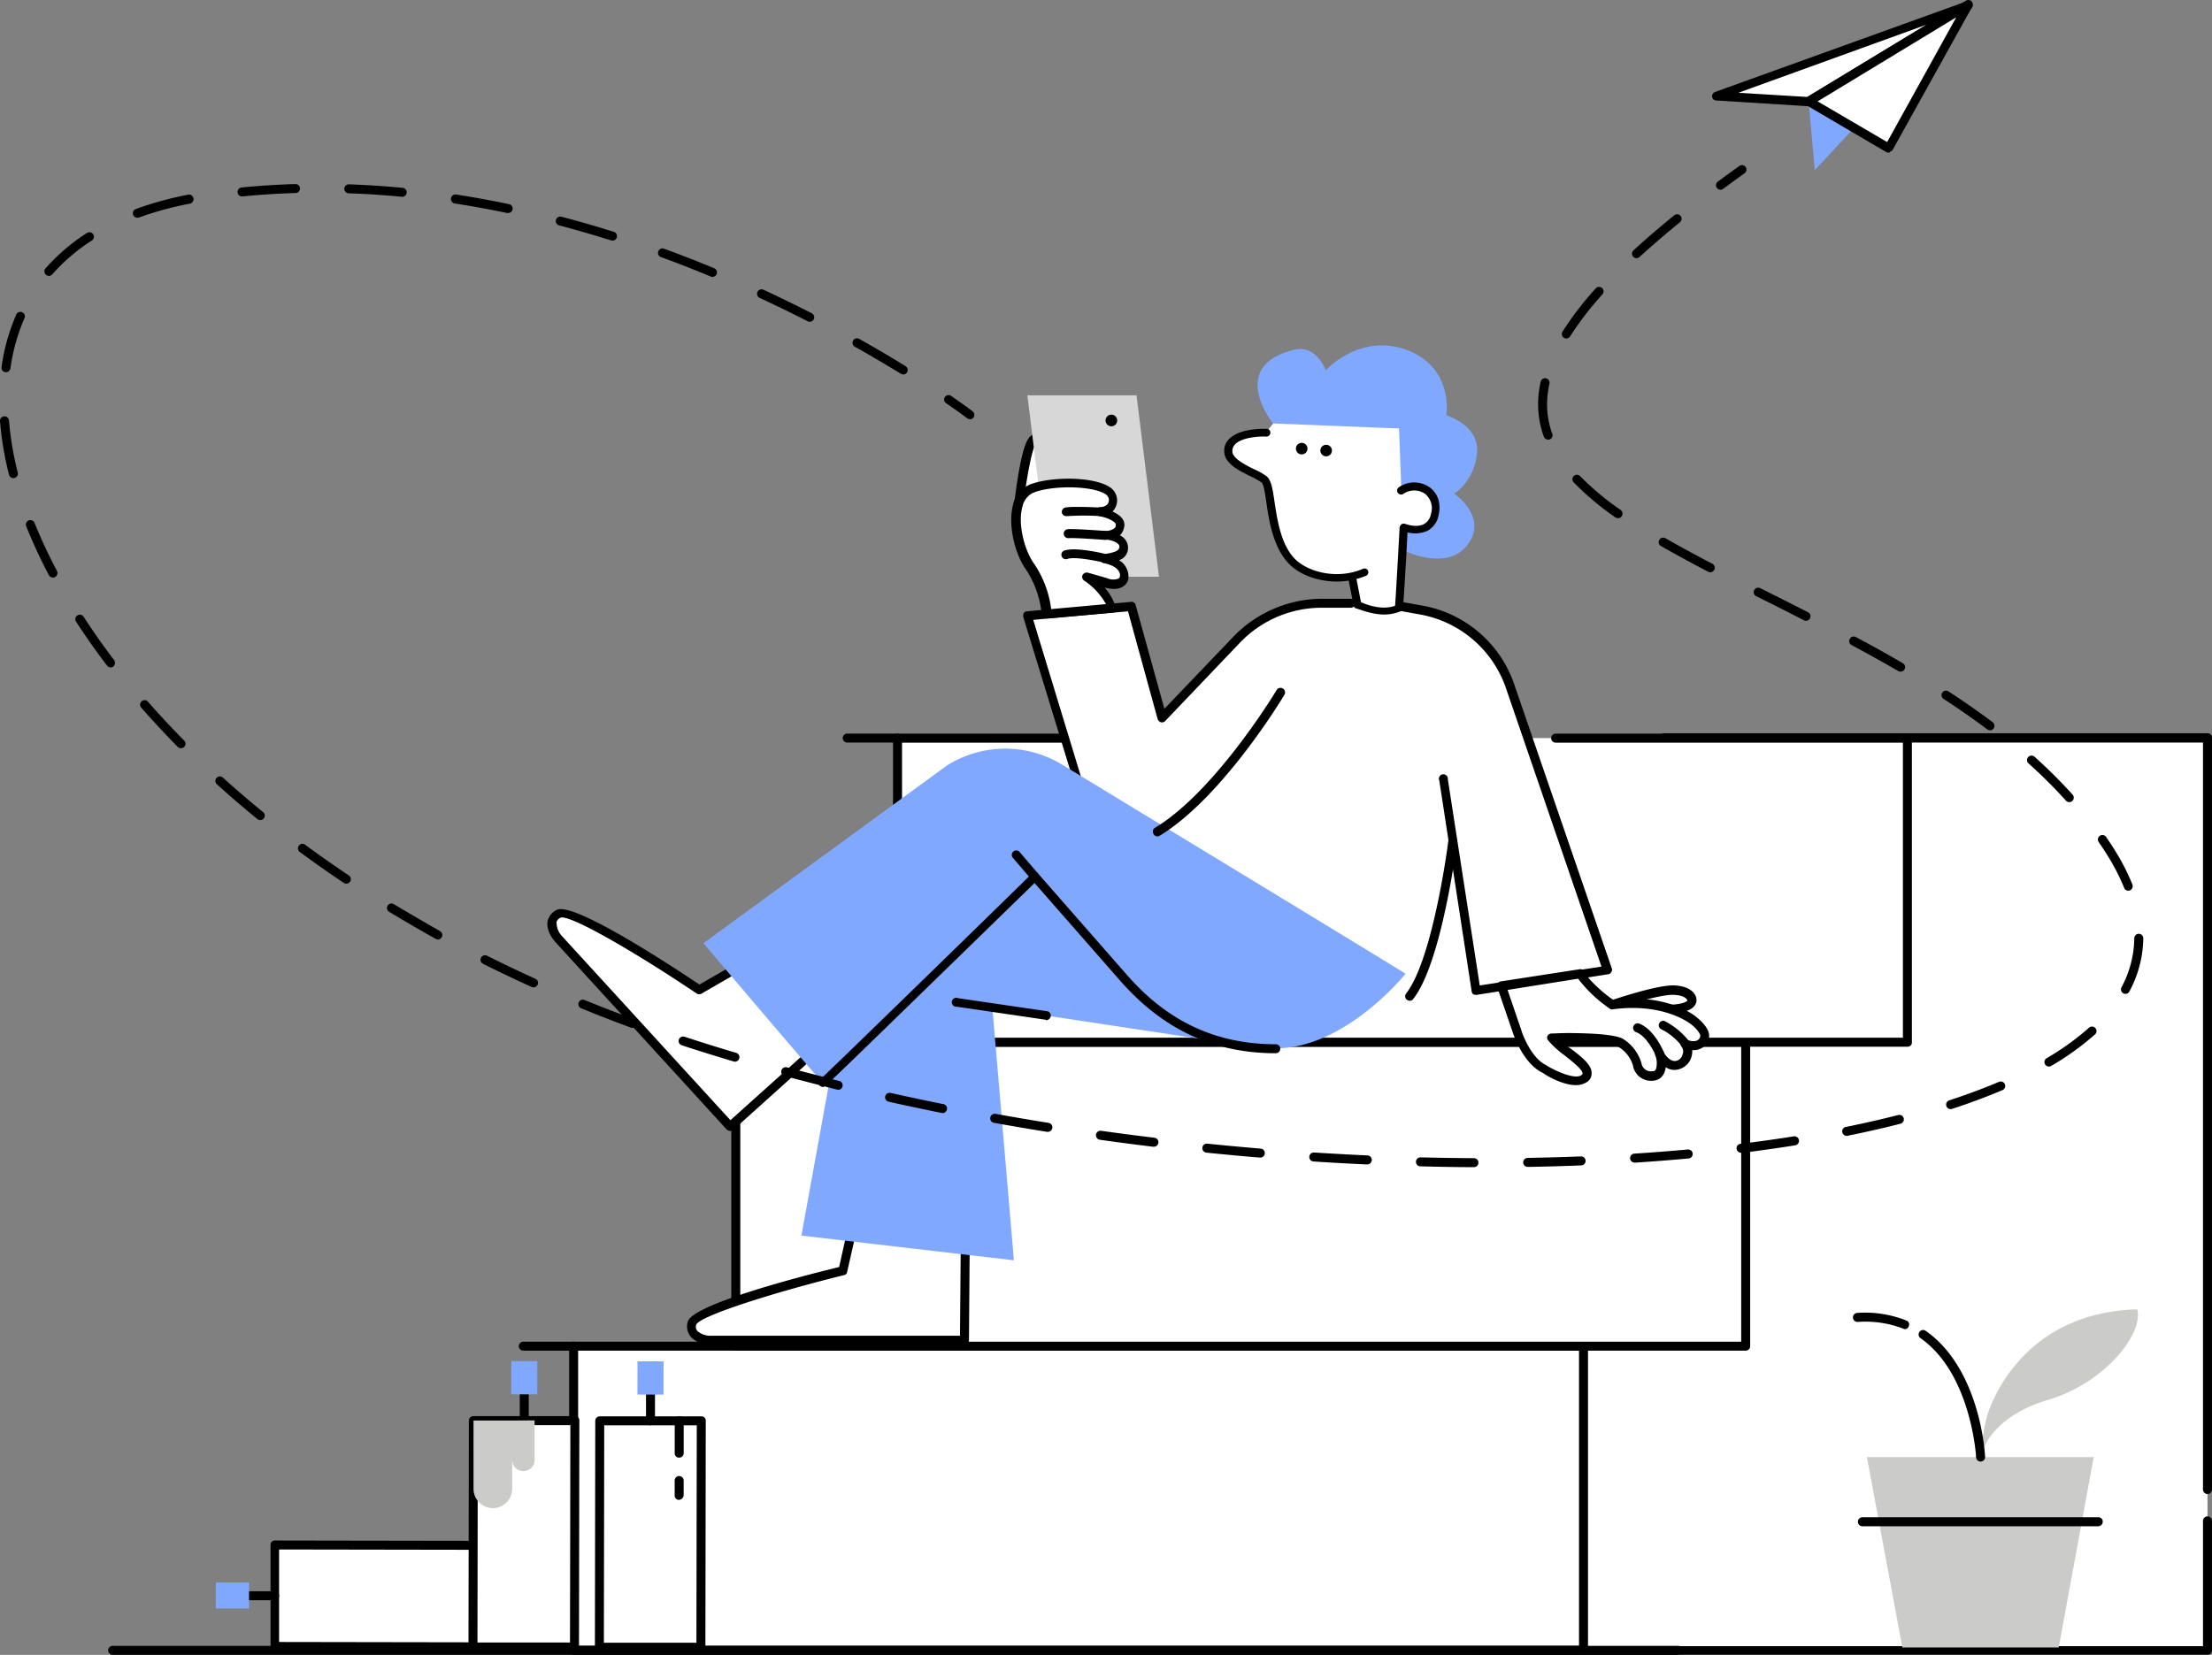 <svg xmlns="http://www.w3.org/2000/svg" width="662.442" height="495.729" viewBox="0 0 662.442 495.729">
  <rect x="0" y="0" width="662.442" height="495.729" fill="#808080" stroke="none"/>
  <g id="Layer_25" data-name="Layer 25" transform="translate(-154.117 -175.938)">
    <path id="Path_5412" data-name="Path 5412" d="M701.836,574.774V613.52H482.41l56.908-273.24H701.836V565.356" transform="translate(113.375 56.755)" fill="#fff"/>
    <path id="Path_5413" data-name="Path 5413" d="M702.194,615.239H482.768a1.224,1.224,0,0,1-1.076-.538,1.049,1.049,0,0,1-.269-1.076L538.2,340.277a1.345,1.345,0,0,1,1.345-1.076H702.194a1.265,1.265,0,0,1,1.345,1.345V565.757a1.345,1.345,0,1,1-2.691,0V342h-160.1L484.517,612.683H700.849V575.147a1.345,1.345,0,1,1,2.691,0v38.746a1.265,1.265,0,0,1-1.345,1.345Z" transform="translate(113.016 56.381)"/>
    <rect id="Rectangle_949" data-name="Rectangle 949" width="302.434" height="91.08" transform="translate(325.908 579.195)" fill="#fff"/>
    <path id="Path_5414" data-name="Path 5414" d="M584.59,568.451H282.156a1.264,1.264,0,0,1-1.345-1.345v-91.08a1.265,1.265,0,0,1,1.345-1.345H584.59a1.265,1.265,0,0,1,1.345,1.345v91.08A1.345,1.345,0,0,1,584.59,568.451ZM283.5,565.761H583.244V477.371H283.5Z" transform="translate(43.752 103.169)"/>
    <path id="Path_5415" data-name="Path 5415" d="M286.023,477.371H270.955a1.345,1.345,0,1,1,0-2.691h15.068a1.345,1.345,0,0,1,0,2.691Z" transform="translate(39.885 103.169)"/>
    <rect id="Rectangle_950" data-name="Rectangle 950" width="302.434" height="91.08" transform="translate(374.475 488.115)" fill="#fff"/>
    <path id="Path_5416" data-name="Path 5416" d="M620.69,500.744H318.256a1.265,1.265,0,0,1-1.345-1.345V408.346A1.265,1.265,0,0,1,318.256,407H620.69a1.265,1.265,0,0,1,1.345,1.345v91.08A1.345,1.345,0,0,1,620.69,500.744ZM319.6,498.054H619.344V409.691H319.6Z" transform="translate(56.219 79.795)"/>
    <path id="Path_5417" data-name="Path 5417" d="M322.123,409.691H307.055a1.345,1.345,0,1,1,0-2.691h15.068a1.265,1.265,0,0,1,1.345,1.345,1.345,1.345,0,0,1-1.345,1.345Z" transform="translate(52.352 79.796)"/>
    <path id="Path_5418" data-name="Path 5418" d="M442.03,340.28H353.91v91.08H656.344V340.28H551.138" transform="translate(68.998 56.755)" fill="#fff"/>
    <path id="Path_5419" data-name="Path 5419" d="M656.69,433.071H354.256a1.265,1.265,0,0,1-1.345-1.345v-91.08a1.265,1.265,0,0,1,1.345-1.345h88.12a1.345,1.345,0,1,1,0,2.691H355.6v88.389H655.345V341.991h-104a1.345,1.345,0,0,1,0-2.691H656.69a1.264,1.264,0,0,1,1.345,1.345v91.08a1.264,1.264,0,0,1-1.345,1.345Z" transform="translate(68.652 56.416)"/>
    <path id="Path_5420" data-name="Path 5420" d="M358.123,341.971H343.055a1.345,1.345,0,1,1,0-2.691h15.068a1.345,1.345,0,0,1,0,2.691Z" transform="translate(64.785 56.409)"/>
    <path id="Path_5421" data-name="Path 5421" d="M596.739,500.172c1.345-5.247,11.3-31.75,45.2-32.692,1.883,7.534-10.09,22.2-26.5,27.041-18.7,5.516-20.449,17.22-20.449,17.22A73.751,73.751,0,0,1,596.739,500.172Z" transform="translate(152.254 100.683)" fill="#cbcbca"/>
    <path id="Path_5422" data-name="Path 5422" d="M627.136,557.409H580.318L569.69,500.38h67.94Z" transform="translate(143.517 112.045)" fill="#cbcbca"/>
    <path id="Path_5423" data-name="Path 5423" d="M639.666,516.471H569.035a1.345,1.345,0,1,1,0-2.691h70.631a1.265,1.265,0,0,1,1.345,1.345,1.345,1.345,0,0,1-1.345,1.345Z" transform="translate(142.826 116.672)"/>
    <path id="Path_5424" data-name="Path 5424" d="M582.2,473.146a.807.807,0,0,1-.538-.135,31.761,31.761,0,0,0-13.588-2.018,1.352,1.352,0,0,1-.269-2.691,33.312,33.312,0,0,1,14.8,2.287,1.238,1.238,0,0,1,.673,1.749,1.13,1.13,0,0,1-1.076.807Z" transform="translate(142.444 100.936)"/>
    <path id="Path_5425" data-name="Path 5425" d="M599.766,511.5a1.345,1.345,0,0,1-1.345-1.345c0-.269-1.48-25.023-16.682-35.652a1.345,1.345,0,1,1,1.615-2.153c16.279,11.435,17.758,36.728,17.758,37.8A1.345,1.345,0,0,1,599.766,511.5Z" transform="translate(147.491 102.271)"/>
    <path id="Path_5426" data-name="Path 5426" d="M215.294,519.95l-.027,14.664-.027,15.741,67.94.108.054-30.4Z" transform="translate(21.109 118.803)" fill="#fff"/>
    <path id="Path_5427" data-name="Path 5427" d="M283.491,552.154l-67.805-.108a1.265,1.265,0,0,1-1.345-1.345V520.3a1.265,1.265,0,0,1,1.345-1.345l67.805.108a1.345,1.345,0,0,1,1.345,1.345v30.4A1.426,1.426,0,0,1,283.491,552.154Zm-66.595-2.8,65.115.108V521.749l-65.115-.108Z" transform="translate(20.797 118.457)"/>
    <path id="Path_5428" data-name="Path 5428" d="M217.574,532.941h-7.668a1.345,1.345,0,0,1,0-2.691h7.668a1.345,1.345,0,0,1,0,2.691Z" transform="translate(18.802 122.36)"/>
    <rect id="Rectangle_951" data-name="Rectangle 951" width="7.803" height="9.956" transform="matrix(0.002, -1, 1, 0.002, 218.736, 657.774)" fill="#81a8ff"/>
    <path id="Path_5429" data-name="Path 5429" d="M318.066,492.324l-14.678-.027-15.727-.027-.121,67.805,30.4.054Z" transform="translate(46.077 109.244)" fill="#fff"/>
    <path id="Path_5430" data-name="Path 5430" d="M318.291,561.807h-30.4a1.265,1.265,0,0,1-1.345-1.345l.108-67.805a1.345,1.345,0,0,1,1.345-1.345h30.4a1.251,1.251,0,0,1,1.345,1.345l-.108,67.805A1.453,1.453,0,0,1,318.291,561.807Zm-29.059-2.691h27.714L317.053,494H289.339Z" transform="translate(45.731 108.911)"/>
    <path id="Path_5431" data-name="Path 5431" d="M299.266,495.95a1.265,1.265,0,0,1-1.345-1.345v-7.668a1.345,1.345,0,0,1,1.345-1.345,1.251,1.251,0,0,1,1.345,1.345V494.6a1.453,1.453,0,0,1-1.345,1.345Z" transform="translate(49.661 106.936)"/>
    <rect id="Rectangle_952" data-name="Rectangle 952" width="9.956" height="7.803" transform="matrix(0.002, -1, 1, 0.002, 345.017, 593.689)" fill="#81a8ff"/>
    <path id="Path_5432" data-name="Path 5432" d="M305.656,503.678a1.265,1.265,0,0,1-1.345-1.345v-9.686a1.345,1.345,0,0,1,1.345-1.345A1.251,1.251,0,0,1,307,492.646v9.686A1.345,1.345,0,0,1,305.656,503.678Z" transform="translate(51.868 108.908)"/>
    <path id="Path_5433" data-name="Path 5433" d="M305.646,511.73a1.265,1.265,0,0,1-1.345-1.345v-4.44a1.345,1.345,0,0,1,2.691,0v4.305a1.48,1.48,0,0,1-1.345,1.48Z" transform="translate(51.865 113.502)"/>
    <path id="Path_5434" data-name="Path 5434" d="M289.966,492.274l-14.664-.027-15.754-.027-.108,67.805,30.4.054Z" transform="translate(36.373 109.227)" fill="#fff"/>
    <path id="Path_5435" data-name="Path 5435" d="M290.151,561.757h-30.4a1.265,1.265,0,0,1-1.345-1.345l.108-67.805a1.345,1.345,0,0,1,1.345-1.345h30.4a1.251,1.251,0,0,1,1.345,1.345l-.108,67.805A1.453,1.453,0,0,1,290.151,561.757Zm-29.059-2.691h27.714l.108-65.115H261.2Z" transform="translate(36.013 108.894)"/>
    <path id="Path_5436" data-name="Path 5436" d="M271.166,495.9a1.265,1.265,0,0,1-1.345-1.345v-7.669a1.345,1.345,0,0,1,1.345-1.345,1.251,1.251,0,0,1,1.345,1.345v7.668A1.453,1.453,0,0,1,271.166,495.9Z" transform="translate(39.957 106.919)"/>
    <rect id="Rectangle_953" data-name="Rectangle 953" width="9.956" height="7.803" transform="matrix(0.002, -1, 1, 0.002, 307.207, 593.621)" fill="#81a8ff"/>
    <path id="Path_5437" data-name="Path 5437" d="M271.225,492.25h-11.7V512.7a5.785,5.785,0,0,0,11.57,0v-8.664a3.336,3.336,0,0,0,3.363,3.363h0a3.323,3.323,0,0,0,3.363-3.35V492.21Z" transform="translate(36.401 109.223)" fill="#cbcbca"/>
    <path id="Path_5438" data-name="Path 5438" d="M648.119,545.1H179.535a1.345,1.345,0,1,1,0-2.691H648.254a1.264,1.264,0,0,1,1.345,1.345,1.345,1.345,0,0,1-1.48,1.345Z" transform="translate(8.314 126.559)"/>
    <path id="Path_5439" data-name="Path 5439" d="M479.125,310.6h-8.61a35.3,35.3,0,0,0-25.561,10.9L422.62,344.906l-9.283-33.365-31.077,2.825,15.606,50.989,99.017,62.962C505.225,417.69,509.8,381.9,509.8,381.9l.4,2.96,6.458,41.571,39.419-6.189L526.885,335.22a34.306,34.306,0,0,0-26.638-22.871L495,311.407Z" transform="translate(78.788 46.505)" fill="#fff"/>
    <path id="Path_5440" data-name="Path 5440" d="M530.23,401.879c7.668-.135,6.592-2.825,6.592-2.825s-.134-2.422-5.247-2.691-18.566,4.44-18.566,4.44C518.378,405.108,530.23,402.013,530.23,401.879Z" transform="translate(123.942 76.119)" fill="#fff"/>
    <path id="Path_5441" data-name="Path 5441" d="M512.654,402.224a1.345,1.345,0,0,1-.538-1.345,1.534,1.534,0,0,1,.942-1.076c.538-.134,13.723-4.709,18.969-4.44s6.323,2.96,6.458,3.767a2.691,2.691,0,0,1-.4,2.153c-.942,1.48-3.363,2.287-7.4,2.422a35.3,35.3,0,0,1-8.745,1.076C518.574,404.78,514.941,404.3,512.654,402.224Zm23.14-2.422s-.4-1.48-4.036-1.614c-3.229-.135-10.359,1.883-15.068,3.363,5.381,1.614,13.319-.4,13.453-.4h.269c4.305-.135,5.247-1.076,5.381-1.211Z" transform="translate(123.625 75.773)"/>
    <path id="Path_5442" data-name="Path 5442" d="M389.386,292.739c2.825-1.749.942-14.126.807-16.01s-2.825-4.709-5.112-2.691-4.171,18.835-4.171,18.835C382.794,294.623,386.56,294.757,389.386,292.739Z" transform="translate(78.322 33.638)" fill="#fff"/>
    <path id="Path_5443" data-name="Path 5443" d="M380.314,294.279a2.166,2.166,0,0,1-.4-1.211c.538-4.036,2.153-17.49,4.709-19.642a3.7,3.7,0,0,1,4.171-.673,5.381,5.381,0,0,1,3.229,4.305,8.4,8.4,0,0,0,.135,1.614c.942,8.341.942,14.126-1.614,15.741a10.681,10.681,0,0,1-5.247,1.48,7.884,7.884,0,0,1-4.978-1.615Zm6.054-18.7c-1.076,1.076-2.691,9.687-3.632,17.22a6.727,6.727,0,0,0,6.323-.538c.673-.4,1.48-2.691.4-13.184,0-.807-.135-1.48-.135-1.749a3.336,3.336,0,0,0-1.614-2.018.807.807,0,0,0-.538-.135A1.157,1.157,0,0,0,386.368,275.579Z" transform="translate(77.977 33.309)"/>
    <path id="Path_5444" data-name="Path 5444" d="M382.81,263.96H415.5l6.727,54.352H389.537Z" transform="translate(78.978 30.398)" fill="#d7d7d7"/>
    <circle id="Ellipse_75" data-name="Ellipse 75" cx="1.749" cy="1.749" r="1.749" transform="translate(485.197 300.143)"/>
    <path id="Path_5445" data-name="Path 5445" d="M356.914,448l-3.363,14.664s-43.993,10.763-45.2,15.741,5.516,5.112,5.516,5.112h76.012l.269-34.441Z" transform="translate(53.213 93.955)" fill="#fff"/>
    <path id="Path_5446" data-name="Path 5446" d="M307.935,482.477a4.83,4.83,0,0,1-.673-4.171c1.211-4.978,31.481-13.05,45.338-16.413l3.094-13.857a1.345,1.345,0,0,1,1.345-1.076l33.365,1.076a1.345,1.345,0,0,1,1.345,1.345l-.269,34.441a1.345,1.345,0,0,1-1.345,1.345H314.124C313.707,485.168,309.819,485.033,307.935,482.477Zm81.124-31.885-30.943-.942-3.094,13.588a1.144,1.144,0,0,1-.942,1.076c-20.718,5.112-42.917,12.108-44.262,14.8a1.978,1.978,0,0,0,.269,1.883,5.812,5.812,0,0,0,4.036,1.48h74.667Z" transform="translate(52.817 93.596)"/>
    <path id="Path_5447" data-name="Path 5447" d="M438.12,366.66l-86.64,9.148-18.969,104.4,63.635,7.4-6.458-75.743,69.42,10.494Z" transform="translate(61.607 65.865)" fill="#81a8ff"/>
    <path id="Path_5448" data-name="Path 5448" d="M334.191,394.7l-13.05,7.534s-37.535-25.158-42.109-22.736,0,7.534,0,7.534l51.258,56.1,25.7-23.005Z" transform="translate(42.437 70.243)" fill="#fff"/>
    <path id="Path_5449" data-name="Path 5449" d="M329.574,444.28l-51.258-56.1c-.269-.269-2.825-3.229-2.287-6.189a5,5,0,0,1,2.691-3.363c4.574-2.556,30.943,14.4,42.782,22.333l12.377-7.13a1.251,1.251,0,0,1,1.749.269l21.795,25.427a1.44,1.44,0,0,1-.135,1.883l-25.562,23.005a1.452,1.452,0,0,1-.942.4A1.641,1.641,0,0,1,329.574,444.28Zm4.709-47.625-12.108,7a1.453,1.453,0,0,1-1.48,0c-17.759-11.974-37.8-23.678-40.764-22.736-1.076.538-1.211,1.211-1.211,1.48a5.879,5.879,0,0,0,1.614,4.036l50.45,55.159,23.678-21.256Z" transform="translate(42.076 69.908)"/>
    <path id="Path_5450" data-name="Path 5450" d="M487.85,427.516a1.345,1.345,0,0,1-.538-.942l-9.687-63.1a1.345,1.345,0,1,1,2.556-.4l9.552,61.751,36.459-5.65-28.656-83.546a33.432,33.432,0,0,0-25.7-21.929l-5.247-.942a1.372,1.372,0,0,1,.538-2.691l5.247.942a35.679,35.679,0,0,1,27.714,23.678l29.194,85.026a1.077,1.077,0,0,1-.134,1.076c-.269.4-.538.673-.942.673l-39.419,6.189h-.269A5.831,5.831,0,0,1,487.85,427.516Z" transform="translate(107.532 46.312)"/>
    <path id="Path_5451" data-name="Path 5451" d="M511.854,392.66a35.678,35.678,0,0,0,9.686,9.283c16.413-2.153,24.485,4.978,24.485,4.978s3.632,2.825,3.229,4.843c-.673,3.094-3.9,3.094-5.785,1.883a4.251,4.251,0,0,1-2.287,6.592c-3.094.673-5.247-3.363-5.247-3.363s2.018,6.054-2.018,6.592-4.709-3.5-4.709-3.5a11.476,11.476,0,0,0-4.978-6.323c-3.9-2.287-20.718-1.614-20.718-1.614,2.287,3.363,13.992,9.148,9.552,12.243-3.5,2.287-11.7-2.825-11.7-2.825-5.381-2.422-8.341-11.166-8.341-11.166l-4.709-13.723S507.683,393.467,511.854,392.66Z" transform="translate(115.412 74.844)" fill="#fff"/>
    <path id="Path_5452" data-name="Path 5452" d="M501.155,422.845c-5.92-2.691-8.879-11.57-9.014-11.974l-4.709-13.723a1.076,1.076,0,0,1,.135-1.076c.269-.4.538-.673.942-.673l23.544-3.632a1.184,1.184,0,0,1,1.345.673c1.076,2.153,5.516,6.323,8.745,8.476,16.548-2.018,24.754,4.978,25.023,5.247.673.538,4.305,3.5,3.633,6.189a4.225,4.225,0,0,1-2.556,3.229,5.124,5.124,0,0,1-2.422.4,5.919,5.919,0,0,1-.269,2.153,5.381,5.381,0,0,1-3.9,3.632,4.52,4.52,0,0,1-3.767-.673,5.76,5.76,0,0,1-.673,2.153,3.767,3.767,0,0,1-2.96,1.884,5.489,5.489,0,0,1-6.188-4.574,9.713,9.713,0,0,0-4.305-5.516c-2.287-1.211-10.628-1.614-16.951-1.48.673.538,1.48,1.211,2.287,1.749,3.5,2.556,6.727,5.112,6.592,7.669a3,3,0,0,1-1.614,2.691,5.893,5.893,0,0,1-3.094.807C506.94,426.478,501.962,423.518,501.155,422.845ZM525.1,412.621a12.943,12.943,0,0,1,5.516,7.265,2.839,2.839,0,0,0,3.229,2.422,1.049,1.049,0,0,0,1.076-.538,6.364,6.364,0,0,0-.134-4.171,1.184,1.184,0,0,1,.673-1.614,1.345,1.345,0,0,1,1.749.538c0,.135,1.749,3.094,3.767,2.691a2.475,2.475,0,0,0,1.883-1.749,2.421,2.421,0,0,0-.269-2.556,1.413,1.413,0,0,1,0-1.749,1.345,1.345,0,0,1,1.749-.269,4.2,4.2,0,0,0,2.825.269,1.843,1.843,0,0,0,1.076-1.345c.135-.538-1.076-2.287-2.691-3.5,0,0-7.8-6.592-23.409-4.574a1.1,1.1,0,0,1-.942-.135,40.5,40.5,0,0,1-9.552-9.014l-21.122,3.363L494.7,410.2c0,.135,2.691,8.207,7.534,10.359a.135.135,0,0,0,.135.135c2.422,1.48,8.207,4.171,10.225,2.825.269-.269.4-.4.4-.538,0-1.211-3.5-3.9-5.516-5.516a26.908,26.908,0,0,1-4.843-4.44,1.238,1.238,0,0,1-.135-1.345,1.413,1.413,0,0,1,1.211-.673c.673,0,2.691-.135,5.381-.135C514.474,410.925,522.411,411.141,525.1,412.621Z" transform="translate(115.079 74.525)"/>
    <path id="Path_5453" data-name="Path 5453" d="M524.458,413.568c-.673-1.614-2.96-6.054-5.92-7.13a1.362,1.362,0,1,1,.942-2.556c4.574,1.749,7.265,8.341,7.4,8.61a1.238,1.238,0,0,1-.673,1.749.807.807,0,0,1-.538.134A1.345,1.345,0,0,1,524.458,413.568Z" transform="translate(125.544 78.69)"/>
    <path id="Path_5454" data-name="Path 5454" d="M530.151,410.67a18.068,18.068,0,0,0-6.189-4.978,1.345,1.345,0,0,1,1.076-2.422,22,22,0,0,1,7.265,5.919,1.453,1.453,0,0,1-.269,1.883,1.91,1.91,0,0,1-.807.269A1.1,1.1,0,0,1,530.151,410.67Z" transform="translate(127.519 78.494)"/>
    <path id="Path_5455" data-name="Path 5455" d="M397.529,365.765l-15.606-50.989a1.8,1.8,0,0,1,.135-1.211,1.13,1.13,0,0,1,.942-.538l31.078-2.825a1.238,1.238,0,0,1,1.48.942l8.61,31.077,20.718-21.66a37.064,37.064,0,0,1,26.5-11.3H480a1.345,1.345,0,0,1,0,2.691h-8.61a33.863,33.863,0,0,0-24.62,10.494l-22.333,23.409a1.345,1.345,0,0,1-1.345.4,1.628,1.628,0,0,1-.942-.942l-8.879-32.288-28.387,2.556,15.068,49.509a1.466,1.466,0,0,1-.942,1.614h-.4C397.932,366.76,397.394,366.3,397.529,365.765Z" transform="translate(78.655 46.042)"/>
    <path id="Path_5456" data-name="Path 5456" d="M481.963,432.4c-20.853,0-35.114-9.283-45.473-21.122l-26.638-30.4s-63.231,61.751-63.5,61.751S310.7,400.922,310.7,400.922l72.783-53.141a32.705,32.705,0,0,1,34.575-.4c32.961,20.046,101.17,61.482,102.919,62.693C520.978,410.071,502.963,432.538,481.963,432.4Z" transform="translate(54.075 57.568)" fill="#81a8ff"/>
    <path id="Path_5457" data-name="Path 5457" d="M336.31,433.386a1.467,1.467,0,0,1,.538-1.211c1.884-1.614,42.244-40.9,63.366-61.617a1.345,1.345,0,0,1,1.884,0l26.638,30.4c12.243,13.992,26.772,20.718,44.531,20.718a1.345,1.345,0,1,1,0,2.691c-18.566,0-33.768-7.13-46.549-21.66l-25.7-29.329c-62.559,60.944-62.559,60.944-63.231,61.079h-.135a1.345,1.345,0,0,1-1.345-1.076Z" transform="translate(62.919 67.079)"/>
    <path id="Path_5458" data-name="Path 5458" d="M410.968,372.905a1.345,1.345,0,0,1,.4-1.883c18.162-10.9,36.324-41.033,36.459-41.3a1.362,1.362,0,0,1,2.287,1.48c-.673,1.211-18.7,30.943-37.4,42.244a1.009,1.009,0,0,1-.673.135,1.2,1.2,0,0,1-1.076-.673Z" transform="translate(88.625 52.893)"/>
    <path id="Path_5459" data-name="Path 5459" d="M467.448,411.1a1.345,1.345,0,0,1-.269-1.883c8.072-10.225,12.646-45.338,12.646-45.742a1.352,1.352,0,1,1,2.691.269c-.269,1.48-4.709,36.324-13.184,47.087a1.224,1.224,0,0,1-1.076.538A1.44,1.44,0,0,1,467.448,411.1Z" transform="translate(108.022 64.344)"/>
    <path id="Path_5460" data-name="Path 5460" d="M385.219,373.99l-5.65-6.592a1.345,1.345,0,0,1,2.018-1.749l5.65,6.592a1.345,1.345,0,0,1-.135,1.883,1.44,1.44,0,0,1-.807.269A1.533,1.533,0,0,1,385.219,373.99Z" transform="translate(77.78 65.396)"/>
    <path id="Path_5461" data-name="Path 5461" d="M394.135,404.69l-26.638-3.9a1.345,1.345,0,1,1,.4-2.556l26.638,3.9a1.264,1.264,0,0,1,1.076,1.48,1.426,1.426,0,0,1-1.345,1.211A.135.135,0,0,1,394.135,404.69Z" transform="translate(73.169 76.725)"/>
    <path id="Path_5462" data-name="Path 5462" d="M408.812,321.026c-1.48-5.381-7.534-9.283-7.534-9.283s.135,0,5.65,1.614,5.65-1.883,5.65-1.883.673-3.767-5.65-5.247c2.556-.538,5.516-.942,5.65-3.363.135-3.229-5.65-3.632-5.65-3.632s4.44.135,4.574-3.229c0-2.691-6.054-3.9-6.054-3.9s4.44,0,3.9-4.305c-.807-4.843-16.413-5.516-23.678-2.96-.4.135-.673.269-1.076.4-6.727,3.094-4.44,17.086,0,23.274a31.212,31.212,0,0,1,4.978,14.261S405.314,321.295,408.812,321.026Z" transform="translate(78.134 37.102)" fill="#fff"/>
    <path id="Path_5463" data-name="Path 5463" d="M388.76,324.277a1.224,1.224,0,0,1-.4-.942,29.437,29.437,0,0,0-4.709-13.588c-3.229-4.44-5.516-13.184-3.9-19.373a8.072,8.072,0,0,1,4.44-5.785,4.778,4.778,0,0,1,1.211-.538c6.323-2.153,18.028-2.153,23.005.807a4.8,4.8,0,0,1,2.422,3.229,4.708,4.708,0,0,1-1.076,4.036.472.472,0,0,1-.135.269c1.749.807,3.5,2.018,3.5,4.036a5.018,5.018,0,0,1-1.345,3.094h0a4.036,4.036,0,0,1,2.422,3.9,3.754,3.754,0,0,1-2.691,3.5,5.771,5.771,0,0,1,2.825,5.112,3.363,3.363,0,0,1-1.48,2.691q-2.018,1.413-5.65.4a17.006,17.006,0,0,1,3.363,5.92,1.009,1.009,0,0,1-.135,1.076,1.13,1.13,0,0,1-.942.538l-19.508,1.749h0A10.424,10.424,0,0,0,388.76,324.277Zm12.377-11.166a1.345,1.345,0,0,1-.538-1.749,1.453,1.453,0,0,1,1.614-.673l5.65,1.614a4.507,4.507,0,0,0,3.5.135.874.874,0,0,0,.4-.673v-.135c.135-.135.269-2.691-4.574-3.767a1.345,1.345,0,1,1,0-2.691l.4-.135c2.287-.4,3.9-.807,4.036-2.018.135-1.614-3.363-2.287-4.305-2.287a1.345,1.345,0,0,1-1.211-1.345,1.238,1.238,0,0,1,1.345-1.211,4.426,4.426,0,0,0,2.691-.807,1.345,1.345,0,0,0,.4-1.076c0-.942-2.691-2.153-4.978-2.556a1.453,1.453,0,0,1-1.076-1.48,1.426,1.426,0,0,1,1.345-1.211A3.2,3.2,0,0,0,408,290.24a2.112,2.112,0,0,0,.4-1.883,2.368,2.368,0,0,0-1.211-1.345c-3.9-2.287-14.664-2.556-20.718-.538-.269.135-.673.269-.942.4a6,6,0,0,0-2.96,4.036c-1.48,5.247.673,13.184,3.5,17.086a31.225,31.225,0,0,1,5.112,13.588l16.413-1.48a20.179,20.179,0,0,0-6.458-7Z" transform="translate(77.737 36.81)"/>
    <path id="Path_5464" data-name="Path 5464" d="M390.52,290.629a1.345,1.345,0,0,1,.942-1.614c1.614-.4,8.476-.135,10.628,0a1.345,1.345,0,1,1-.135,2.556,74.893,74.893,0,0,0-9.821,0h-.4A1.345,1.345,0,0,1,390.52,290.629Z" transform="translate(81.628 38.977)"/>
    <path id="Path_5465" data-name="Path 5465" d="M403.423,296.993c-.135,0-8.745-.673-11.032-.538a1.352,1.352,0,1,1-.269-2.691c2.691-.135,11.032.538,11.435.538a1.466,1.466,0,0,1,1.211,1.48,1.345,1.345,0,0,1-1.345,1.211Z" transform="translate(81.774 40.685)"/>
    <path id="Path_5466" data-name="Path 5466" d="M403.471,302.294c-2.287-.538-8.745-1.883-11.166-1.211a1.345,1.345,0,1,1-.673-2.556c3.363-.942,11.435.942,12.377,1.211a1.375,1.375,0,0,1-.4,2.691C403.471,302.429,403.323,302.429,403.471,302.294Z" transform="translate(81.592 42.245)"/>
    <path id="Path_5467" data-name="Path 5467" d="M556.73,206.032l1.83,20.5,45.957-49.5Z" transform="translate(139.041 0.381)" fill="#81a8ff"/>
    <path id="Path_5468" data-name="Path 5468" d="M536.22,204.189l27.593,1.843L611.6,177.04Z" transform="translate(131.958 0.381)" fill="#fff"/>
    <path id="Path_5469" data-name="Path 5469" d="M564.276,207.673h-.269l-27.58-1.722a1.265,1.265,0,0,1-1.184-1.1,1.345,1.345,0,0,1,.821-1.426L611.4,176.273a1.345,1.345,0,0,1,1.682.659,1.184,1.184,0,0,1-.525,1.668l-47.652,28.858C564.666,207.5,564.518,207.646,564.276,207.673Zm-21.162-4.036,20.638,1.265,35.88-21.727Z" transform="translate(131.616 0.085)"/>
    <path id="Path_5470" data-name="Path 5470" d="M604.517,177.04l-23.853,42.93L556.73,206.032Z" transform="translate(139.041 0.381)" fill="#fff"/>
    <path id="Path_5471" data-name="Path 5471" d="M581.14,221.682a1.83,1.83,0,0,1-.821-.188l-23.961-14.072a1.346,1.346,0,0,1-.646-1.157,1.05,1.05,0,0,1,.713-1.144l47.787-28.992a1.345,1.345,0,0,1,1.91,1.722L582.27,220.768a1.345,1.345,0,0,1-.888.632C581.274,221.669,581.274,221.669,581.14,221.682Zm-21.364-15.377,20.813,12.189,20.691-37.374Z" transform="translate(138.686 0)"/>
    <path id="Path_5472" data-name="Path 5472" d="M438.893,272.929s-11.5-.457-11.5,5.583c0,4.036,8.139,6.377,10.763,8.355s1.278,17.072,8.247,24.391c3.484,3.592,10.682,6.041,17.772,4.641l.578-.121,1.628,8.368s7.077,3.592,12.418,1.049c.471-5.691,1.507-24.216,1.507-24.216s7.547,3.027,9.3-3.834-4.991-10.561-10.1-7.2l1.978-19.158-40.293-.7Z" transform="translate(94.374 32.515)" fill="#fff"/>
    <path id="Path_5473" data-name="Path 5473" d="M477.112,296.187l-.7-18.458-37.737-1.507s-14.045-17.49,6.861-22.185c6.269-1.157,8.933,6.269,8.933,6.269s10.332-11.382,24.391-6.041,11.731,19.521,11.731,19.521,10.211,3.014,9.162,11.61-6.848,11.839-6.848,11.839,10.332,6.969,4.036,15.323-19.508,1.52-19.508,1.52l.35-6.861s4.292,1.52,6.5,0a7.225,7.225,0,0,0,2.8-4.641,6.848,6.848,0,0,0-2.1-6.5C481.417,293.295,477.112,296.187,477.112,296.187Z" transform="translate(96.677 26.558)" fill="#81a8ff"/>
    <path id="Path_5474" data-name="Path 5474" d="M460.4,317.175a23.41,23.41,0,0,0,8.718-1.736,1.157,1.157,0,0,0,.578-1.507,1.144,1.144,0,0,0-1.507-.578c-7.79,3.363-16.723.928-20.557-3.135-4.036-4.305-5.112-11.5-5.92-16.844-.578-4.036-1.049-6.727-2.435-7.776a19.076,19.076,0,0,0-3.484-1.978c-2.8-1.345-6.727-3.363-6.727-5.462a2.973,2.973,0,0,1,.928-2.206c2.206-2.085,7.426-2.314,9.3-2.206a1.157,1.157,0,0,0,1.157-1.157,1.09,1.09,0,0,0-1.157-1.157c-.35,0-7.669-.35-11.032,2.893a4.844,4.844,0,0,0-1.628,3.834c0,3.606,4.413,5.812,8,7.547a23.205,23.205,0,0,1,3.135,1.749c.7.457,1.17,3.713,1.52,6.269.807,5.57,2.085,13.238,6.619,18C448.91,314.968,454.48,317.175,460.4,317.175Z" transform="translate(94.11 32.975)"/>
    <circle id="Ellipse_76" data-name="Ellipse 76" cx="1.735" cy="1.735" r="1.735" transform="translate(549.532 309.17)"/>
    <circle id="Ellipse_77" data-name="Ellipse 77" cx="1.735" cy="1.735" r="1.735" transform="translate(542.213 308.592)"/>
    <path id="Path_5475" data-name="Path 5475" d="M465.056,322.926a12.836,12.836,0,0,0,5.018-1.036,1.17,1.17,0,0,0,.578-.928c.35-4.641,1.157-18.229,1.345-22.642a9.014,9.014,0,0,0,5.933-.457,6.525,6.525,0,0,0,3.363-4.642c.807-3.484-.121-6.619-2.785-8.489a8.072,8.072,0,0,0-9.175.121,1.2,1.2,0,0,0,1.345,1.978,5.771,5.771,0,0,1,6.5-.121,5.583,5.583,0,0,1,1.857,6.041,4.278,4.278,0,0,1-2.206,3.135c-2.314,1.157-5.449-.121-5.57-.121a1.171,1.171,0,0,0-1.049.121,1.587,1.587,0,0,0-.578.928c0,.229-.928,17.194-1.345,23.463-3.834,1.507-8.718-.35-10.225-1.049l-1.507-7.776a1.186,1.186,0,0,0-2.327.457l1.628,8.368a1.52,1.52,0,0,0,.578.807C456.809,320.949,460.751,322.926,465.056,322.926Z" transform="translate(103.634 37.098)"/>
    <path id="Path_5476" data-name="Path 5476" d="M371.975,271.108a1.345,1.345,0,0,1-.807-.269s-2.328-1.776-6.512-4.655a1.345,1.345,0,0,1,1.534-2.153c4.251,2.933,6.525,4.668,6.619,4.736a1.345,1.345,0,0,1-.821,2.408Z" transform="translate(72.58 30.38)"/>
    <path id="Path_5477" data-name="Path 5477" d="M595.583,511.416h0c-5.314,0-10.763-.108-16.077-.242a1.345,1.345,0,1,1,0-2.691c5.381.135,10.763.215,16.023.242a1.346,1.346,0,0,1,.054,2.691Zm16.036-.081a1.345,1.345,0,0,1,0-2.691c5.381-.094,10.763-.242,16-.444a1.345,1.345,0,1,1,0,2.691c-5.233.215-10.642.363-16.063.457Zm-48.11-.727h0c-5.274-.242-10.682-.538-16.037-.888a1.348,1.348,0,0,1,.161-2.691c5.381.336,10.763.632,16,.874a1.346,1.346,0,0,1-.067,2.691Zm80.169-.552a1.346,1.346,0,0,1-.081-2.691c5.381-.35,10.763-.767,15.956-1.238a1.351,1.351,0,1,1,.242,2.691c-5.22.471-10.6.9-16.023,1.251ZM531.5,508.551H531.4c-5.3-.431-10.7-.942-16-1.48a1.352,1.352,0,1,1,.269-2.691c5.3.538,10.655,1.036,15.942,1.48a1.346,1.346,0,0,1-.108,2.691ZM675.618,507.1a1.348,1.348,0,1,1-.161-2.691c5.381-.659,10.763-1.413,15.848-2.22a1.361,1.361,0,1,1,.417,2.691c-5.139.821-10.494,1.574-15.929,2.247Zm-176.025-1.8h-.161c-5.3-.646-10.669-1.345-15.929-2.085a1.358,1.358,0,0,1,.377-2.691c5.247.74,10.588,1.44,15.875,2.072a1.348,1.348,0,1,1-.161,2.691ZM707.3,502.039a1.352,1.352,0,0,1-.269-2.691c5.381-1.09,10.628-2.287,15.579-3.552a1.346,1.346,0,0,1,.659,2.61c-4.978,1.278-10.265,2.475-15.7,3.579Zm-239.471-1.211h-.215c-5.287-.848-10.615-1.749-15.835-2.691a1.366,1.366,0,0,1,.471-2.691c5.206.942,10.521,1.843,15.781,2.691a1.349,1.349,0,0,1-.2,2.691Zm-31.575-5.677h-.269c-5.274-1.063-10.561-2.179-15.714-3.336a1.345,1.345,0,1,1,.592-2.623c5.126,1.144,10.4,2.26,15.66,3.323a1.352,1.352,0,1,1-.269,2.691Zm302.1-1.117a1.353,1.353,0,0,1-.484-2.637c5.3-1.722,10.319-3.592,14.906-5.543a1.347,1.347,0,0,1,1.063,2.475c-4.668,1.978-9.754,3.875-15.135,5.637a1.591,1.591,0,0,1-.35.067Zm-333.39-5.879a1.476,1.476,0,0,1-.336,0c-5.22-1.345-10.453-2.691-15.552-4.036a1.346,1.346,0,0,1,.713-2.6c5.072,1.345,10.278,2.691,15.485,4.036a1.354,1.354,0,1,1-.31,2.691Zm362.746-6.875a1.342,1.342,0,0,1-.673-2.5,78.84,78.84,0,0,0,12.754-9.189,1.345,1.345,0,0,1,1.8,1.991,79.907,79.907,0,0,1-13.2,9.512,1.265,1.265,0,0,1-.686.188ZM374,479.76a1.238,1.238,0,0,1-.377-.067c-5.18-1.534-10.332-3.148-15.35-4.789a1.346,1.346,0,1,1,.848-2.556c4.978,1.628,10.117,3.242,15.27,4.776a1.359,1.359,0,1,1-.39,2.691Zm-30.445-10.05a1.345,1.345,0,0,1-.471-.081c-5.032-1.857-10.077-3.807-14.987-5.825a1.345,1.345,0,0,1,1.009-2.489c4.9,2,9.9,3.942,14.906,5.785a1.345,1.345,0,0,1-.457,2.61Zm447.085-10.2a1.342,1.342,0,0,1-1.184-1.978,31.817,31.817,0,0,0,3.834-14.678,1.345,1.345,0,0,1,1.345-1.345h0a1.345,1.345,0,0,1,1.345,1.345,34.4,34.4,0,0,1-4.144,15.9,1.346,1.346,0,0,1-1.2.753Zm-476.764-1.951a1.346,1.346,0,0,1-.552-.121c-4.884-2.22-9.767-4.547-14.53-6.929a1.348,1.348,0,1,1,1.211-2.408c4.736,2.368,9.579,4.682,14.422,6.875a1.345,1.345,0,0,1-.552,2.583ZM285.225,443.18a1.345,1.345,0,0,1-.659-.175c-4.7-2.6-9.417-5.381-13.911-8.072a1.346,1.346,0,1,1,1.4-2.3c4.493,2.691,9.148,5.381,13.817,8.072a1.345,1.345,0,0,1-.646,2.529Zm506.281-14.57a1.345,1.345,0,0,1-1.251-.848,63.323,63.323,0,0,0-5.193-10.036c-.78-1.251-1.6-2.475-2.435-3.7a1.345,1.345,0,1,1,2.22-1.52c.861,1.251,1.709,2.529,2.5,3.794a65.832,65.832,0,0,1,5.381,10.467,1.373,1.373,0,0,1-1.224,1.843ZM257.834,426.5a1.345,1.345,0,0,1-.753-.229c-4.467-2.987-8.893-6.108-13.158-9.256a1.347,1.347,0,1,1,1.6-2.166c4.224,3.135,8.624,6.216,13.063,9.189a1.346,1.346,0,0,1-.753,2.462Zm-25.777-19.05a1.345,1.345,0,0,1-.861-.309c-4.2-3.417-8.3-6.956-12.2-10.494a1.345,1.345,0,0,1,1.8-1.991c3.875,3.511,7.938,7.009,12.108,10.4a1.345,1.345,0,0,1-.848,2.395Zm541.757-5.381a1.345,1.345,0,0,1-1-.444,147.679,147.679,0,0,0-11.261-11.207,1.348,1.348,0,0,1,1.8-2,153.057,153.057,0,0,1,11.462,11.409,1.345,1.345,0,0,1-1.009,2.247Zm-565.5-16.144a1.345,1.345,0,0,1-.969-.4c-3.807-3.875-7.507-7.843-10.965-11.8a1.345,1.345,0,0,1,2.018-1.776c3.431,3.928,7.09,7.857,10.87,11.678a1.332,1.332,0,0,1-.955,2.287Zm541.744-5.381a1.346,1.346,0,0,1-.807-.269c-4.036-3.027-8.449-6.108-13.077-9.121a1.347,1.347,0,1,1,1.466-2.26c4.682,3.054,9.135,6.162,13.225,9.229a1.375,1.375,0,0,1-.807,2.462Zm-26.826-17.57a1.345,1.345,0,0,1-.673-.188c-4.319-2.516-8.893-5.059-13.992-7.79a1.362,1.362,0,0,1,1.345-2.368c5.112,2.691,9.713,5.3,14.059,7.83a1.345,1.345,0,0,1-.673,2.516Zm-535.986-1.265a1.345,1.345,0,0,1-1.076-.538c-3.31-4.345-6.431-8.785-9.283-13.184a1.347,1.347,0,0,1,2.26-1.466c2.812,4.345,5.893,8.731,9.162,13.023a1.407,1.407,0,0,1-1.063,2.206Zm507.72-13.965a1.426,1.426,0,0,1-.605-.148c-3.942-2.018-7.857-4.036-11.7-5.919l-2.691-1.345a1.345,1.345,0,0,1,1.211-2.395l2.691,1.345q5.771,2.879,11.718,5.92a1.345,1.345,0,0,1-.619,2.543ZM169.889,334.772a1.345,1.345,0,0,1-1.13-.7,154.721,154.721,0,0,1-6.807-14.678,1.347,1.347,0,0,1,2.5-1,152.7,152.7,0,0,0,6.727,14.422,1.382,1.382,0,0,1-1.292,1.991Zm496.433-1.561a1.346,1.346,0,0,1-.619-.148c-5.476-2.852-10.09-5.381-14.153-7.7a1.35,1.35,0,1,1,1.345-2.341c4.036,2.314,8.61,4.816,14.045,7.655a1.345,1.345,0,0,1-.619,2.529ZM638.648,317a1.345,1.345,0,0,1-.78-.242A84.585,84.585,0,0,1,625.409,306.3a1.347,1.347,0,1,1,1.951-1.857,80.8,80.8,0,0,0,12.108,10.1,1.383,1.383,0,0,1-.807,2.489Zm-480.49-12a1.345,1.345,0,0,1-1.345-1.009,97.376,97.376,0,0,1-2.691-16.01,1.35,1.35,0,1,1,2.691-.215,93.4,93.4,0,0,0,2.623,15.566,1.345,1.345,0,0,1-.969,1.628Zm459.557-11.543a1.345,1.345,0,0,1-1.265-.888,28.347,28.347,0,0,1-1.709-9.673,31.291,31.291,0,0,1,.767-6.727,1.345,1.345,0,1,1,2.623.592,29.2,29.2,0,0,0-.7,6.189,25.671,25.671,0,0,0,1.547,8.758,1.313,1.313,0,0,1-1.251,1.789ZM424.563,273.909a1.346,1.346,0,0,1-.7-.2c-4.453-2.691-9.095-5.476-13.776-8.072a1.35,1.35,0,0,1,1.345-2.341c4.722,2.691,9.417,5.381,13.871,8.18a1.345,1.345,0,0,1-.713,2.489Zm-268.652-.632h-.188a1.345,1.345,0,0,1-1.144-1.52,59.478,59.478,0,0,1,4.413-15.741,1.343,1.343,0,1,1,2.462,1.076,57.083,57.083,0,0,0-4.211,15.028,1.345,1.345,0,0,1-1.332,1.157Zm467.279-10.1a1.336,1.336,0,0,1-1.13-2.058,96.871,96.871,0,0,1,9.888-12.888,1.348,1.348,0,1,1,2,1.8,94.545,94.545,0,0,0-9.619,12.512A1.345,1.345,0,0,1,623.19,263.173Zm-226.583-5a1.346,1.346,0,0,1-.619-.148c-4.722-2.422-9.552-4.776-14.368-7a1.348,1.348,0,1,1,1.13-2.449c4.843,2.247,9.713,4.615,14.476,7.05a1.345,1.345,0,0,1-.619,2.543Zm-29.113-13.453a1.345,1.345,0,0,1-.511-.094c-4.937-2.045-9.956-4.036-14.893-5.812a1.345,1.345,0,1,1,.915-2.529c4.991,1.83,10.036,3.794,15,5.852a1.345,1.345,0,0,1-.511,2.583Zm-198.734-.3a1.353,1.353,0,0,1-1.022-2.233,59.263,59.263,0,0,1,12.431-10.628,1.349,1.349,0,0,1,1.453,2.274,55.979,55.979,0,0,0-11.853,10.13A1.345,1.345,0,0,1,168.759,244.419Zm475.459-5.3a1.345,1.345,0,0,1-.915-2.341c3.686-3.377,7.79-6.915,12.216-10.507a1.344,1.344,0,1,1,1.7,2.085c-4.372,3.565-8.449,7.063-12.108,10.413a1.412,1.412,0,0,1-.848.35Zm-306.9-5.381a1.347,1.347,0,0,1-.4,0c-5.112-1.614-10.278-3.108-15.35-4.44a1.343,1.343,0,0,1,.686-2.6c5.112,1.345,10.319,2.839,15.471,4.467a1.36,1.36,0,0,1-.4,2.691ZM195.248,227.01a1.345,1.345,0,0,1-.457-2.61,100.687,100.687,0,0,1,15.673-4.292,1.368,1.368,0,0,1,.5,2.691,97.067,97.067,0,0,0-15.229,4.144,1.439,1.439,0,0,1-.444.04ZM306.307,225.6a1.02,1.02,0,0,1-.282,0c-5.247-1.1-10.534-2.058-15.7-2.852a1.36,1.36,0,1,1,.4-2.691c5.22.807,10.561,1.776,15.848,2.892a1.323,1.323,0,0,1-.229,2.623Zm-31.683-4.87h-.135c-5.381-.511-10.669-.861-15.915-1.036a1.345,1.345,0,0,1,0-2.691c5.3.188,10.763.538,16.077,1.049a1.347,1.347,0,0,1-.121,2.691Zm-48.015-.108a1.342,1.342,0,0,1-.148-2.677c5.287-.525,10.763-.861,16.144-1.022a1.345,1.345,0,1,1,0,2.691c-5.381.148-10.682.5-15.9,1.009Z" transform="translate(0 14.153)"/>
    <path id="Path_5478" data-name="Path 5478" d="M537.445,220.086a1.357,1.357,0,0,1-.807-2.435q3.175-2.341,6.552-4.762a1.345,1.345,0,0,1,1.561,2.179c-2.233,1.614-4.4,3.188-6.5,4.749a1.346,1.346,0,0,1-.807.269Z" transform="translate(131.916 12.696)"/>
  </g>
</svg>
